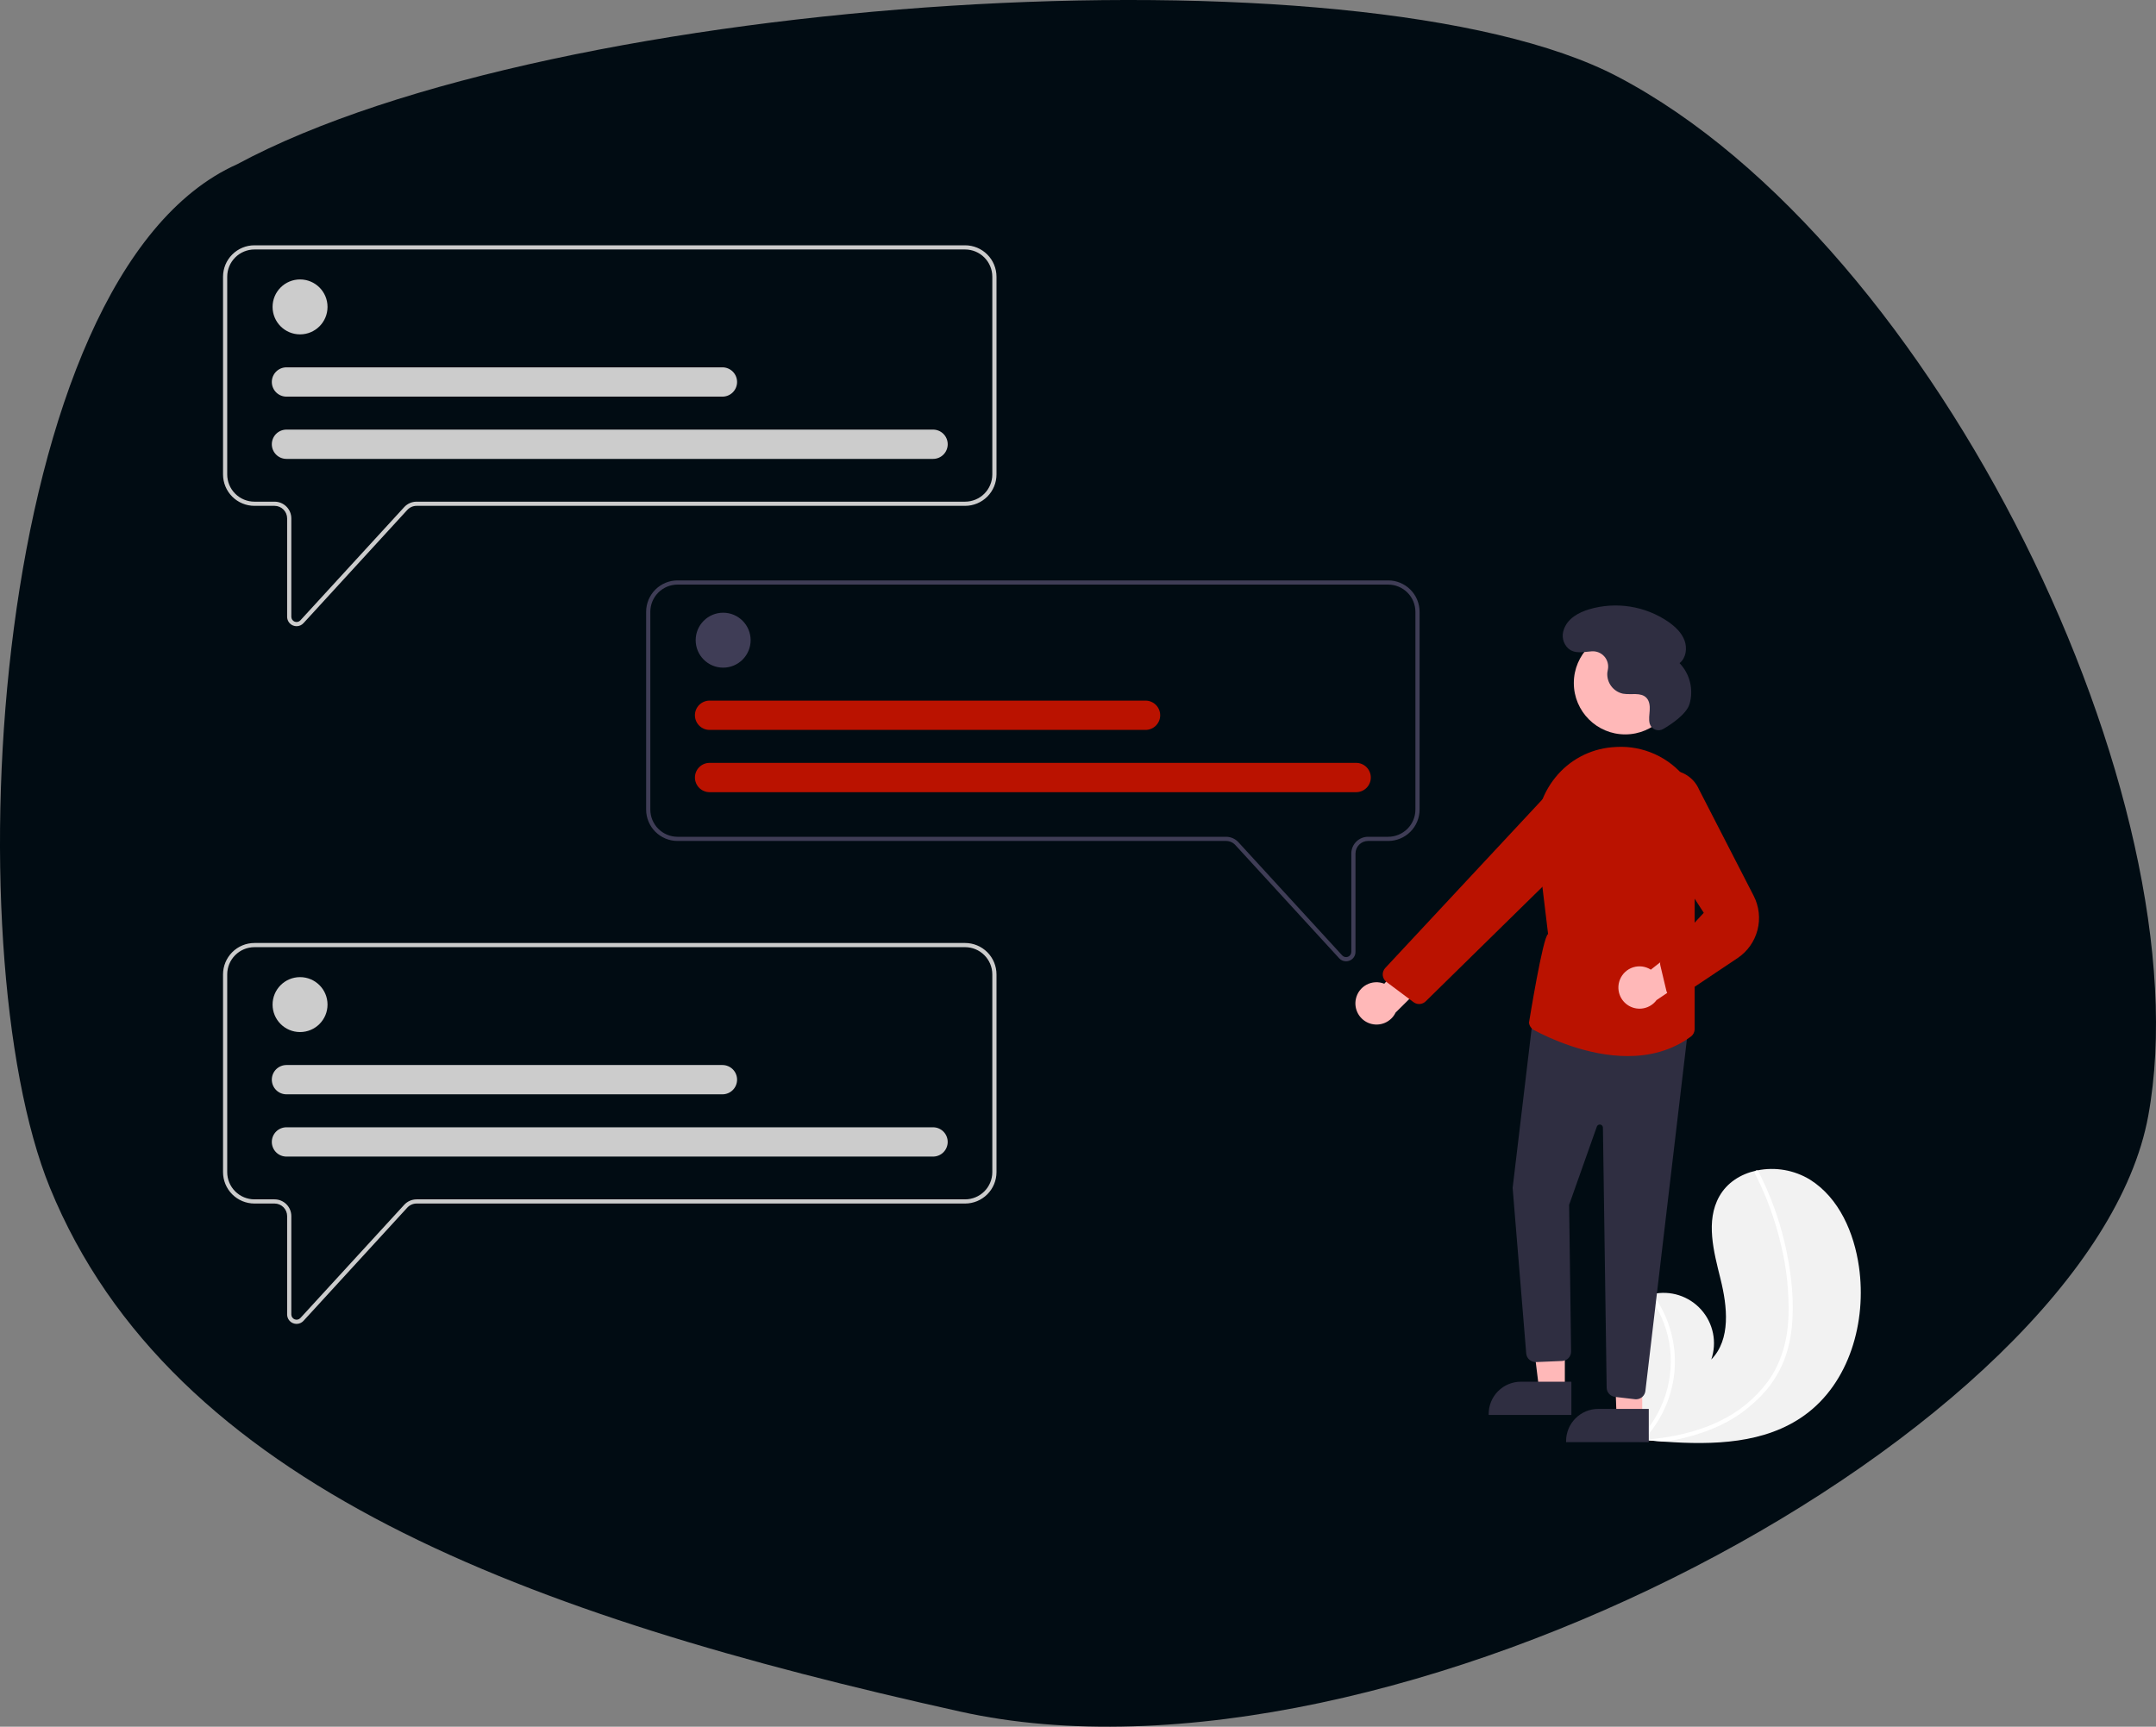 <svg width="754" height="604" viewBox="0 0 754 604" fill="none" xmlns="http://www.w3.org/2000/svg">
      <rect x="0" y="0" width="754" height="604" fill="#808080" stroke="none"/>
      <path d="M565.667 26.78C476.01 -20.224 194.124 -2.452 82.921 57.46C-3.955 96.244 -16.581 332.13 17.474 415.487C60.044 519.682 184.567 565.123 335.733 598.697C486.899 632.271 731.312 499.711 751.294 390.306C771.275 280.901 677.738 85.535 565.667 26.78Z" fill="#010C13"/>
      <g clip-path="url(#clip0_10_107)">
      <path d="M631.086 495.054C617.259 505.015 599.34 505.515 582.019 504.292C579.601 504.121 577.199 503.921 574.82 503.705C574.805 503.701 574.786 503.702 574.772 503.699C574.658 503.688 574.543 503.677 574.434 503.67C573.942 503.624 573.451 503.579 572.965 503.532L573.08 503.752L573.44 504.432C573.311 504.204 573.181 503.981 573.052 503.754C573.013 503.685 572.971 503.617 572.933 503.549C568.446 495.741 563.995 487.645 562.86 478.729C561.687 469.475 564.984 458.995 573.13 454.447C574.198 453.852 575.329 453.378 576.502 453.034C576.989 452.886 577.483 452.766 577.982 452.66C581.037 451.982 584.217 452.129 587.196 453.087C590.175 454.046 592.845 455.78 594.931 458.112C597.018 460.444 598.445 463.29 599.067 466.357C599.689 469.423 599.483 472.6 598.47 475.561C605.375 468.48 604.087 456.993 601.705 447.392C599.318 437.792 596.429 427.11 601.283 418.487C603.982 413.687 608.727 410.709 614.053 409.51C614.216 409.474 614.379 409.439 614.543 409.409C620.888 408.124 627.484 409.279 633.014 412.645C643.197 419.062 648.427 431.228 650.125 443.146C652.859 462.324 646.807 483.728 631.086 495.054Z" fill="#F2F2F2"/>
      <path d="M626.622 464.311C626.221 468.541 625.204 472.69 623.605 476.627C622.132 480.111 620.146 483.356 617.713 486.252C612.655 492.172 606.25 496.791 599.035 499.72C593.579 501.955 587.861 503.491 582.019 504.292C579.601 504.121 577.199 503.921 574.82 503.705C574.805 503.701 574.786 503.703 574.772 503.699C574.658 503.688 574.543 503.677 574.434 503.671C573.942 503.625 573.451 503.579 572.965 503.533L573.08 503.752L573.44 504.432C573.311 504.205 573.181 503.981 573.051 503.754C573.013 503.685 572.971 503.617 572.933 503.549C577.313 499.185 580.583 493.835 582.469 487.947C584.355 482.06 584.803 475.805 583.774 469.709C582.698 463.655 580.206 457.942 576.502 453.034C576.989 452.886 577.483 452.766 577.982 452.66C579.39 454.585 580.625 456.63 581.672 458.772C585.431 466.411 586.63 475.057 585.092 483.43C583.662 491.007 580.101 498.019 574.825 503.643C575.287 503.61 575.753 503.573 576.21 503.531C584.856 502.799 593.484 500.94 601.326 497.133C608.029 493.957 613.849 489.182 618.272 483.228C623.021 476.678 625.114 468.799 625.474 460.792C625.751 452.165 624.846 443.54 622.786 435.158C620.788 426.611 617.752 418.341 613.745 410.531C613.656 410.354 613.638 410.149 613.695 409.959C613.752 409.769 613.88 409.608 614.053 409.51C614.196 409.413 614.373 409.377 614.543 409.409C614.626 409.431 614.703 409.472 614.769 409.528C614.834 409.584 614.886 409.654 614.921 409.733C615.415 410.698 615.9 411.663 616.367 412.639C620.253 420.77 623.115 429.352 624.885 438.189C626.604 446.713 627.521 455.631 626.622 464.311Z" fill="white"/>
      <path d="M103.722 219.045C103.31 219.045 102.902 218.968 102.519 218.818C101.899 218.58 101.366 218.159 100.991 217.61C100.616 217.062 100.417 216.413 100.419 215.748V181.34C100.418 180.175 99.955 179.059 99.131 178.235C98.308 177.411 97.191 176.948 96.026 176.947H88.981C86.069 176.944 83.278 175.786 81.22 173.727C79.161 171.669 78.003 168.878 78 165.966V96.787C78.003 93.875 79.161 91.084 81.22 89.026C83.278 86.967 86.069 85.809 88.981 85.806H337.516C340.427 85.809 343.218 86.967 345.276 89.026C347.335 91.084 348.493 93.875 348.496 96.787V165.966C348.493 168.878 347.335 171.669 345.276 173.727C343.218 175.786 340.427 176.944 337.516 176.947H145.682C145.073 176.948 144.471 177.074 143.913 177.32C143.356 177.565 142.856 177.923 142.444 178.371L106.141 217.974C105.835 218.311 105.461 218.58 105.045 218.765C104.628 218.949 104.178 219.045 103.722 219.045ZM88.981 87.269C86.457 87.272 84.038 88.276 82.254 90.06C80.47 91.844 79.466 94.263 79.463 96.787V165.966C79.466 168.49 80.47 170.909 82.254 172.693C84.038 174.477 86.457 175.481 88.981 175.484H96.026C97.579 175.485 99.068 176.103 100.165 177.201C101.263 178.299 101.881 179.787 101.883 181.34V215.748C101.883 216.117 101.994 216.477 102.202 216.782C102.411 217.086 102.706 217.321 103.05 217.454C103.393 217.588 103.77 217.615 104.129 217.531C104.488 217.447 104.814 217.257 105.063 216.985L141.365 177.383C141.914 176.785 142.581 176.308 143.324 175.981C144.067 175.654 144.87 175.485 145.682 175.484H337.516C340.039 175.481 342.458 174.477 344.242 172.693C346.027 170.909 347.03 168.49 347.033 165.966V96.787C347.03 94.263 346.027 91.844 344.242 90.06C342.458 88.276 340.039 87.272 337.516 87.269H88.981Z" fill="#CCCCCC"/>
      <path d="M104.934 116.964C110.24 116.964 114.542 112.662 114.542 107.356C114.542 102.049 110.24 97.748 104.934 97.748C99.627 97.748 95.326 102.049 95.326 107.356C95.326 112.662 99.627 116.964 104.934 116.964Z" fill="#CCCCCC"/>
      <path d="M326.306 160.522H100.19C99.517 160.523 98.85 160.391 98.227 160.134C97.605 159.876 97.039 159.499 96.563 159.023C96.086 158.547 95.708 157.982 95.45 157.36C95.192 156.738 95.06 156.071 95.06 155.397C95.06 154.724 95.192 154.057 95.45 153.435C95.708 152.813 96.086 152.248 96.563 151.772C97.039 151.296 97.605 150.918 98.227 150.661C98.85 150.404 99.517 150.272 100.19 150.273H326.306C326.979 150.272 327.646 150.404 328.269 150.661C328.891 150.918 329.457 151.296 329.934 151.772C330.41 152.248 330.788 152.813 331.046 153.435C331.304 154.057 331.437 154.724 331.437 155.397C331.437 156.071 331.304 156.738 331.046 157.36C330.788 157.982 330.41 158.547 329.934 159.023C329.457 159.499 328.891 159.876 328.269 160.134C327.646 160.391 326.979 160.523 326.306 160.522Z" fill="#CCCCCC"/>
      <path d="M252.642 138.743H100.19C99.517 138.744 98.85 138.612 98.227 138.355C97.605 138.098 97.039 137.72 96.563 137.244C96.086 136.768 95.708 136.203 95.45 135.581C95.192 134.959 95.06 134.292 95.06 133.619C95.06 132.945 95.192 132.278 95.45 131.656C95.708 131.034 96.086 130.469 96.563 129.993C97.039 129.517 97.605 129.14 98.227 128.882C98.85 128.625 99.517 128.493 100.19 128.494H252.642C253.316 128.493 253.983 128.625 254.605 128.882C255.228 129.14 255.793 129.517 256.27 129.993C256.746 130.469 257.124 131.034 257.382 131.656C257.64 132.278 257.773 132.945 257.773 133.619C257.773 134.292 257.64 134.959 257.382 135.581C257.124 136.203 256.746 136.768 256.27 137.244C255.793 137.72 255.228 138.098 254.605 138.355C253.983 138.612 253.316 138.744 252.642 138.743Z" fill="#CCCCCC"/>
      <path d="M103.722 463.097C103.31 463.096 102.902 463.019 102.519 462.87C101.899 462.631 101.366 462.21 100.991 461.662C100.616 461.113 100.417 460.464 100.419 459.8V425.391C100.418 424.227 99.955 423.11 99.131 422.287C98.308 421.463 97.191 421 96.026 420.998H88.981C86.069 420.995 83.278 419.837 81.22 417.779C79.161 415.72 78.003 412.929 78 410.018V340.838C78.003 337.927 79.161 335.136 81.22 333.077C83.278 331.019 86.069 329.861 88.981 329.858H337.516C340.427 329.861 343.218 331.019 345.276 333.077C347.335 335.136 348.493 337.927 348.496 340.838V410.018C348.493 412.929 347.335 415.72 345.276 417.779C343.218 419.837 340.427 420.995 337.516 420.998H145.682C145.073 420.999 144.471 421.126 143.913 421.371C143.356 421.616 142.856 421.974 142.444 422.423L106.141 462.026C105.835 462.363 105.461 462.632 105.045 462.816C104.628 463.001 104.178 463.096 103.722 463.097ZM88.981 331.321C86.457 331.324 84.038 332.327 82.254 334.111C80.47 335.896 79.466 338.315 79.463 340.838V410.018C79.466 412.541 80.47 414.96 82.254 416.744C84.038 418.529 86.457 419.532 88.981 419.535H96.026C97.579 419.537 99.068 420.155 100.165 421.252C101.263 422.35 101.881 423.839 101.883 425.391V459.8C101.883 460.169 101.994 460.529 102.202 460.833C102.411 461.138 102.706 461.372 103.05 461.506C103.393 461.64 103.77 461.666 104.129 461.583C104.488 461.499 104.814 461.309 105.063 461.037L141.365 421.434C141.914 420.836 142.581 420.359 143.324 420.032C144.067 419.705 144.87 419.536 145.682 419.535H337.516C340.039 419.532 342.458 418.529 344.242 416.744C346.027 414.96 347.03 412.541 347.033 410.018V340.838C347.03 338.315 346.027 335.896 344.242 334.112C342.458 332.327 340.039 331.324 337.516 331.321L88.981 331.321Z" fill="#CCCCCC"/>
      <path d="M470.742 336.267C470.287 336.267 469.836 336.171 469.42 335.987C469.003 335.802 468.63 335.533 468.323 335.196L432.021 295.593C431.609 295.145 431.108 294.787 430.551 294.541C429.994 294.296 429.391 294.169 428.783 294.169H236.949C234.037 294.165 231.246 293.007 229.188 290.949C227.129 288.89 225.971 286.099 225.968 283.188V214.008C225.971 211.097 227.129 208.306 229.188 206.248C231.246 204.189 234.037 203.031 236.949 203.028H485.484C488.395 203.031 491.186 204.189 493.245 206.248C495.303 208.306 496.461 211.097 496.464 214.008V283.188C496.461 286.099 495.303 288.89 493.245 290.949C491.186 293.007 488.395 294.165 485.484 294.169H478.438C477.273 294.17 476.157 294.633 475.333 295.457C474.509 296.28 474.046 297.397 474.045 298.562V332.97C474.048 333.634 473.848 334.284 473.473 334.832C473.098 335.38 472.565 335.801 471.945 336.04C471.562 336.189 471.154 336.267 470.742 336.267ZM236.949 204.491C234.425 204.494 232.006 205.497 230.222 207.282C228.438 209.066 227.434 211.485 227.431 214.008V283.188C227.434 285.711 228.438 288.13 230.222 289.915C232.006 291.699 234.425 292.702 236.949 292.705H428.783C429.594 292.706 430.397 292.875 431.14 293.202C431.883 293.529 432.55 294.007 433.099 294.604L469.402 334.207C469.651 334.479 469.976 334.669 470.336 334.753C470.695 334.837 471.071 334.81 471.415 334.676C471.758 334.542 472.054 334.308 472.262 334.003C472.47 333.699 472.582 333.339 472.582 332.97V298.562C472.583 297.009 473.201 295.52 474.299 294.423C475.397 293.325 476.885 292.707 478.438 292.705H485.484C488.007 292.702 490.426 291.699 492.21 289.915C493.995 288.13 494.998 285.711 495.001 283.188V214.008C494.998 211.485 493.995 209.066 492.21 207.282C490.426 205.497 488.007 204.494 485.484 204.491L236.949 204.491Z" fill="#3F3D56"/>
      <path d="M104.934 361.015C110.24 361.015 114.542 356.714 114.542 351.407C114.542 346.101 110.24 341.799 104.934 341.799C99.627 341.799 95.326 346.101 95.326 351.407C95.326 356.714 99.627 361.015 104.934 361.015Z" fill="#CCCCCC"/>
      <path d="M326.306 404.573H100.19C99.517 404.574 98.85 404.442 98.227 404.185C97.605 403.928 97.039 403.55 96.563 403.074C96.086 402.598 95.708 402.033 95.45 401.411C95.192 400.789 95.06 400.122 95.06 399.449C95.06 398.775 95.192 398.108 95.45 397.486C95.708 396.864 96.086 396.299 96.563 395.823C97.039 395.347 97.605 394.97 98.227 394.713C98.85 394.455 99.517 394.323 100.19 394.324H326.306C327.665 394.324 328.969 394.864 329.93 395.825C330.891 396.786 331.43 398.09 331.43 399.449C331.43 400.808 330.891 402.111 329.93 403.072C328.969 404.033 327.665 404.573 326.306 404.573Z" fill="#CCCCCC"/>
      <path d="M252.642 382.794H100.19C99.517 382.795 98.85 382.663 98.227 382.406C97.605 382.149 97.039 381.771 96.563 381.296C96.086 380.82 95.708 380.254 95.45 379.632C95.192 379.01 95.06 378.343 95.06 377.67C95.06 376.996 95.192 376.33 95.45 375.707C95.708 375.085 96.086 374.52 96.563 374.044C97.039 373.568 97.605 373.191 98.227 372.934C98.85 372.677 99.517 372.545 100.19 372.545H252.642C253.316 372.545 253.983 372.677 254.605 372.934C255.228 373.191 255.793 373.568 256.27 374.044C256.746 374.52 257.124 375.085 257.382 375.707C257.64 376.33 257.773 376.996 257.773 377.67C257.773 378.343 257.64 379.01 257.382 379.632C257.124 380.254 256.746 380.82 256.27 381.296C255.793 381.771 255.228 382.149 254.605 382.406C253.983 382.663 253.316 382.795 252.642 382.794Z" fill="#CCCCCC"/>
      <path d="M252.902 233.545C258.208 233.545 262.51 229.243 262.51 223.937C262.51 218.63 258.208 214.328 252.902 214.328C247.595 214.328 243.294 218.63 243.294 223.937C243.294 229.243 247.595 233.545 252.902 233.545Z" fill="#3F3D56"/>
      <path d="M474.274 277.103H248.158C246.799 277.103 245.496 276.563 244.535 275.602C243.574 274.641 243.034 273.338 243.034 271.978C243.034 270.619 243.574 269.316 244.535 268.355C245.496 267.394 246.799 266.854 248.158 266.854H474.274C475.633 266.854 476.937 267.394 477.898 268.355C478.859 269.316 479.399 270.619 479.399 271.978C479.399 273.338 478.859 274.641 477.898 275.602C476.937 276.563 475.633 277.103 474.274 277.103Z" fill="#BA1200"/>
      <path d="M400.61 255.324H248.158C247.485 255.325 246.818 255.193 246.195 254.936C245.573 254.678 245.007 254.301 244.531 253.825C244.054 253.349 243.676 252.784 243.418 252.162C243.161 251.54 243.028 250.873 243.028 250.199C243.028 249.526 243.161 248.859 243.418 248.237C243.676 247.615 244.054 247.05 244.531 246.574C245.007 246.098 245.573 245.72 246.195 245.463C246.818 245.206 247.485 245.074 248.158 245.075H400.61C401.284 245.074 401.951 245.206 402.573 245.463C403.196 245.72 403.761 246.098 404.238 246.574C404.714 247.05 405.092 247.615 405.35 248.237C405.608 248.859 405.741 249.526 405.741 250.199C405.741 250.873 405.608 251.54 405.35 252.162C405.092 252.784 404.714 253.349 404.238 253.825C403.761 254.301 403.196 254.678 402.573 254.936C401.951 255.193 401.284 255.325 400.61 255.324Z" fill="#BA1200"/>
      <path d="M474.176 349.436C474.395 348.384 474.843 347.392 475.487 346.531C476.132 345.67 476.957 344.96 477.905 344.453C478.853 343.945 479.901 343.652 480.975 343.593C482.049 343.534 483.123 343.711 484.121 344.112L501.283 324.392L504.928 337.479L488.072 354.199C487.287 355.831 485.931 357.118 484.26 357.817C482.59 358.516 480.721 358.577 479.008 357.99C477.295 357.403 475.857 356.208 474.967 354.631C474.076 353.055 473.795 351.207 474.176 349.436Z" fill="#FFB8B8"/>
      <path d="M568.369 256.894C578.293 256.894 586.337 248.849 586.337 238.926C586.337 229.002 578.293 220.958 568.369 220.958C558.445 220.958 550.401 229.002 550.401 238.926C550.401 248.849 558.445 256.894 568.369 256.894Z" fill="#FFB8B8"/>
      <path d="M547.26 486.252L538.292 486.251L534.024 451.656L547.262 451.657L547.26 486.252Z" fill="#FFB8B8"/>
      <path d="M549.548 494.946L520.628 494.945V494.579C520.628 493.101 520.919 491.637 521.485 490.271C522.05 488.906 522.88 487.665 523.925 486.619C524.97 485.574 526.211 484.745 527.577 484.179C528.942 483.614 530.406 483.323 531.884 483.323H531.885L549.548 483.323L549.548 494.946Z" fill="#2F2E41"/>
      <path d="M574.328 495.762L565.36 495.762L564.118 461.993L574.331 461.167L574.328 495.762Z" fill="#FFB8B8"/>
      <path d="M576.616 504.456L547.696 504.455V504.089C547.696 502.611 547.987 501.148 548.553 499.782C549.119 498.416 549.948 497.175 550.993 496.13C552.038 495.085 553.279 494.256 554.645 493.69C556.011 493.124 557.474 492.833 558.953 492.833H558.953L576.616 492.834L576.616 504.456Z" fill="#2F2E41"/>
      <path d="M571.778 489.449L564.793 488.627C564.001 488.532 563.27 488.153 562.736 487.561C562.201 486.968 561.899 486.202 561.886 485.405L560.577 394.441C560.573 394.184 560.479 393.936 560.311 393.741C560.143 393.546 559.912 393.416 559.658 393.374C559.404 393.333 559.143 393.382 558.922 393.513C558.7 393.644 558.532 393.848 558.446 394.091L548.756 421.452L549.449 472.736C549.46 473.583 549.145 474.401 548.569 475.022C547.993 475.642 547.2 476.016 546.355 476.067L537.237 476.454C536.403 476.502 535.581 476.232 534.938 475.7C534.294 475.167 533.876 474.411 533.766 473.583L529.003 415.568L529 415.532L536.226 354.943L590.497 358.87L575.432 486.566C575.336 487.366 574.951 488.103 574.349 488.638C573.747 489.174 572.97 489.47 572.164 489.472C572.035 489.472 571.906 489.464 571.778 489.449Z" fill="#2F2E41"/>
      <path d="M536.458 360.314C535.971 360.054 535.557 359.675 535.256 359.212C534.955 358.749 534.776 358.218 534.735 357.667C534.735 357.667 539.616 327.318 541.404 326.749L537.491 294.294C537.022 290.335 537.349 286.323 538.452 282.492C539.555 278.662 541.412 275.091 543.915 271.988C546.324 268.977 549.319 266.487 552.718 264.666C556.117 262.845 559.849 261.731 563.69 261.393C564.237 261.343 564.781 261.306 565.322 261.28C569.952 261.032 574.574 261.905 578.794 263.826C583.014 265.747 586.708 268.659 589.562 272.313C592.523 275.999 594.549 280.346 595.468 284.983C596.388 289.62 596.174 294.411 594.844 298.947L592.649 306.585V359.958C592.647 360.479 592.523 360.992 592.286 361.456C592.05 361.92 591.707 362.322 591.287 362.63C584.454 367.646 576.731 369.419 569.226 369.419C555.026 369.419 541.604 363.069 536.458 360.314Z" fill="#BA1200"/>
      <path d="M494.327 350.547L484.888 343.489C484.517 343.212 484.21 342.86 483.984 342.457C483.759 342.053 483.621 341.606 483.58 341.146C483.539 340.685 483.595 340.221 483.745 339.784C483.895 339.347 484.136 338.946 484.451 338.608L540.682 278.271C542.487 276.351 544.921 275.142 547.541 274.864C550.162 274.585 552.795 275.255 554.964 276.753L554.964 276.753C556.285 277.674 557.387 278.875 558.191 280.271C558.995 281.666 559.482 283.222 559.616 284.827C559.751 286.432 559.53 288.047 558.969 289.556C558.408 291.066 557.522 292.434 556.372 293.562L498.604 350.261C498.097 350.764 497.438 351.086 496.73 351.18C496.022 351.274 495.302 351.133 494.681 350.779C494.558 350.709 494.44 350.632 494.327 350.547Z" fill="#BA1200"/>
      <path d="M566.569 342.558C566.982 341.565 567.607 340.675 568.401 339.949C569.195 339.224 570.139 338.681 571.165 338.36C572.191 338.039 573.276 337.946 574.342 338.089C575.407 338.232 576.429 338.608 577.334 339.188L597.882 323.025L599.015 336.563L579.329 349.836C578.253 351.292 576.68 352.303 574.909 352.677C573.137 353.051 571.29 352.762 569.717 351.865C568.144 350.968 566.955 349.525 566.375 347.81C565.794 346.095 565.864 344.226 566.569 342.558Z" fill="#FFB8B8"/>
      <path d="M584.96 348.868C584.416 348.699 583.926 348.391 583.538 347.974C583.15 347.557 582.878 347.046 582.749 346.492L580.673 337.774C580.521 337.155 580.554 336.505 580.769 335.905C580.984 335.305 581.37 334.782 581.88 334.4L595.845 319.297L575.304 287.622C573.749 285.708 572.873 283.332 572.812 280.867C572.75 278.401 573.508 275.985 574.966 273.996C576.128 272.411 577.689 271.161 579.489 270.374C581.29 269.586 583.267 269.288 585.22 269.511C587.172 269.733 589.032 270.468 590.609 271.64C592.187 272.812 593.426 274.381 594.202 276.186L613.3 313.358C615.198 317.051 615.672 321.314 614.63 325.334C613.588 329.353 611.104 332.849 607.651 335.156L588.135 348.193C587.537 348.727 586.764 349.023 585.962 349.024C585.622 349.024 585.284 348.971 584.96 348.868Z" fill="#BA1200"/>
      <path d="M581.683 254.989C581.26 255.243 580.784 255.397 580.291 255.437C579.799 255.478 579.304 255.404 578.845 255.223C578.386 255.041 577.975 254.757 577.643 254.391C577.311 254.025 577.068 253.588 576.933 253.113L576.922 253.068C576.556 251.573 576.845 250.008 576.939 248.472C577.034 246.936 576.874 245.249 575.822 244.126C573.861 242.031 570.399 243.166 567.576 242.649C565.923 242.289 564.457 241.339 563.454 239.977C562.45 238.614 561.978 236.933 562.124 235.247C562.163 234.928 562.224 234.608 562.293 234.288C562.465 233.478 562.447 232.639 562.24 231.837C562.033 231.035 561.643 230.292 561.101 229.666C560.559 229.04 559.879 228.549 559.114 228.23C558.35 227.911 557.522 227.774 556.696 227.829C553.847 228.007 550.776 228.886 548.408 226.789C547.539 225.961 546.933 224.896 546.666 223.726C546.399 222.556 546.482 221.333 546.906 220.211C548.231 216.318 552.025 214.264 555.783 213.125C560.432 211.755 565.328 211.438 570.115 212.197C574.902 212.957 579.459 214.773 583.456 217.514C585.843 219.178 588.075 221.272 589.103 223.993C590.131 226.715 589.661 230.158 587.385 231.97C589.166 233.837 590.426 236.138 591.038 238.645C591.65 241.151 591.592 243.774 590.871 246.251C589.762 249.895 584.393 253.411 581.683 254.989Z" fill="#2F2E41"/>
      </g>
      <defs>
        <clipPath id="clip0_10_107">
      <rect width="616.522" height="419.194" fill="white" transform="translate(78 85.806)"/>
      </clipPath>
      </defs>
    </svg>